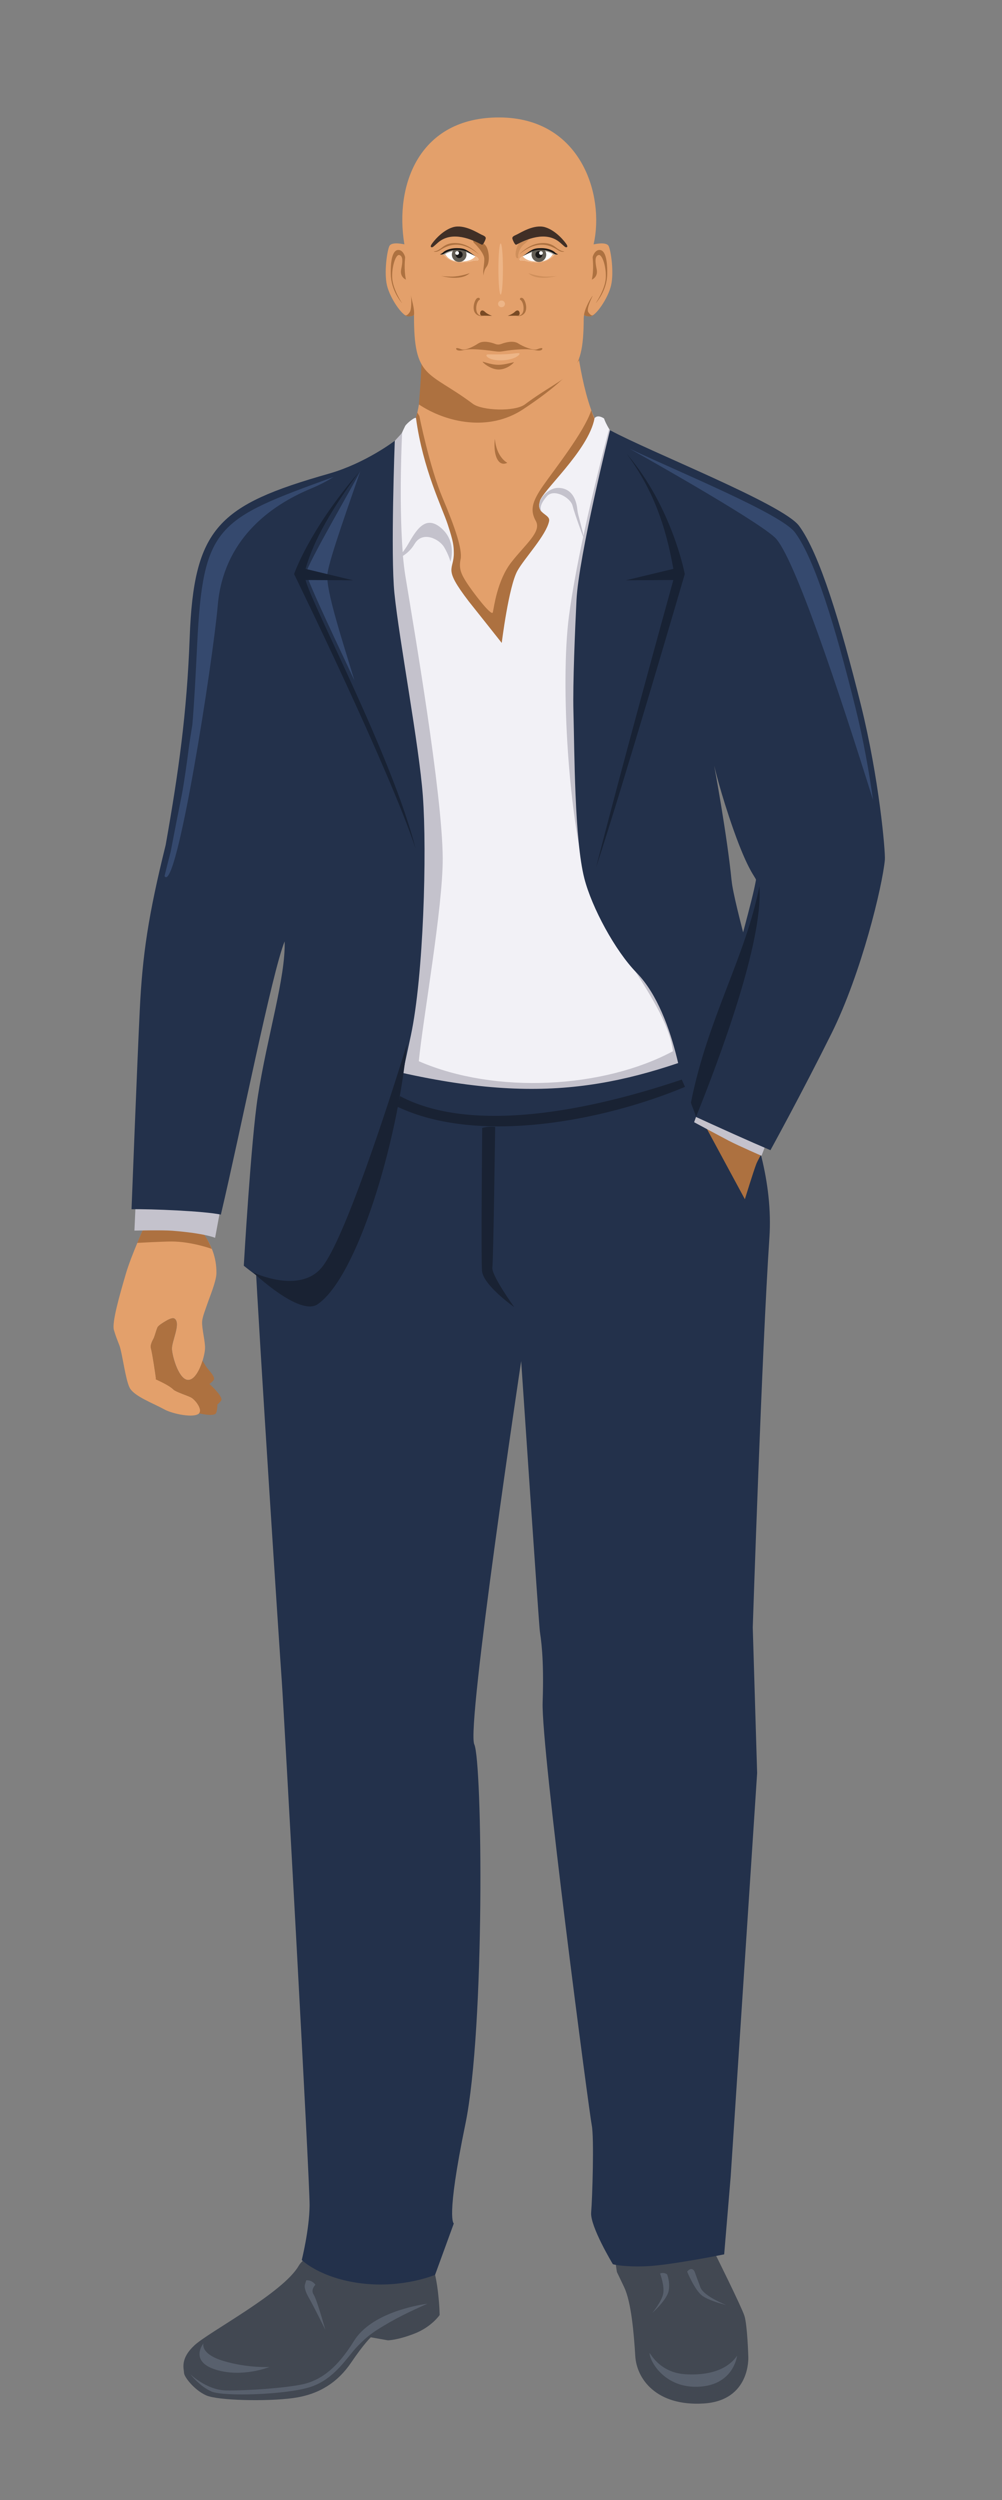 <svg width="85" height="212" viewBox="0 0 85 212" fill="none" xmlns="http://www.w3.org/2000/svg">
<rect x="0" y="0" width="85" height="212" fill="#808080" stroke="none"/>
<g clip-path="url(#clip0)">
<path fill-rule="evenodd" clip-rule="evenodd" d="M36.707 192.133C36.707 192.133 36.996 192.985 37.151 194.337C37.305 195.69 37.292 196.309 37.292 196.309C37.292 196.309 36.613 197.313 35.157 197.882C33.701 198.448 32.905 198.451 32.905 198.451L31.455 198.193C31.455 198.193 30.88 198.725 29.779 200.35C28.675 201.976 27.115 203.043 24.857 203.348C22.599 203.653 18.473 203.555 17.489 203.118C16.504 202.681 15.621 201.568 15.611 201.212C15.602 200.86 15.253 200.008 16.517 198.854C17.781 197.699 24.021 194.429 25.341 192.127C26.662 189.825 35.846 189.721 36.707 192.13V192.133Z" fill="#424852"/>
<path fill-rule="evenodd" clip-rule="evenodd" d="M36.267 195.344C36.267 195.344 34.389 196.149 33.056 196.92C31.723 197.693 31.216 198.033 30.329 198.951C29.442 199.869 28.405 201.728 26.345 202.401C24.288 203.074 18.961 203.231 17.948 202.794C16.935 202.357 16.14 201.316 16.14 201.316C16.14 201.316 17.501 202.665 19.181 202.7C20.86 202.734 24.841 202.467 26.068 202.077C27.294 201.687 28.568 200.857 30.034 198.495C31.499 196.133 35.367 195.467 36.264 195.344H36.267ZM22.87 200.709C22.87 200.709 21.061 200.822 18.998 200.212C16.935 199.605 17.262 198.703 17.262 198.703C17.262 198.703 16.023 200.225 18.297 200.936C20.571 201.646 22.87 200.706 22.87 200.706V200.709ZM26.757 193.74C26.757 193.74 26.326 194.155 26.603 194.564C26.879 194.976 27.6 197.561 27.6 197.561C27.6 197.561 26.603 195.548 26.232 194.904C25.86 194.259 25.807 193.919 25.873 193.699C25.939 193.479 25.98 193.36 25.98 193.36C25.98 193.36 26.436 193.297 26.757 193.737V193.74Z" fill="#58606D"/>
<path fill-rule="evenodd" clip-rule="evenodd" d="M60.649 191.079C60.649 191.079 62.895 195.586 63.149 196.372C63.404 197.159 63.48 199.863 63.48 199.863C63.48 199.863 63.684 203.565 59.684 203.807C55.683 204.049 54.007 201.728 53.891 199.788C53.771 197.85 53.551 195.209 52.944 193.935C52.334 192.661 52.334 192.661 52.334 192.661C52.334 192.661 51.894 190.293 52.372 189.391C52.847 188.488 59.687 190.29 60.649 191.076V191.079Z" fill="#424852"/>
<path fill-rule="evenodd" clip-rule="evenodd" d="M62.527 199.753C62.527 199.753 62.269 202.147 59.445 202.373C56.621 202.6 55.297 200.53 55.127 199.713C54.957 198.895 55.551 201.197 58.209 201.332C60.866 201.467 62.045 200.48 62.527 199.753ZM58.291 192.627C58.291 192.627 58.938 194.206 59.571 194.668C60.203 195.13 61.611 195.457 61.611 195.457C61.611 195.457 59.706 194.722 59.419 193.967C59.133 193.212 58.926 192.63 58.926 192.63C58.926 192.63 58.706 192.124 58.291 192.624V192.627ZM55.995 192.787C55.995 192.787 56.407 193.86 56.249 194.545C56.092 195.228 55.322 196.14 55.322 196.14C55.322 196.14 56.602 195.001 56.727 194.231C56.853 193.46 56.586 192.854 56.586 192.854C56.586 192.854 56.328 192.643 55.995 192.787Z" fill="#58606D"/>
<path fill-rule="evenodd" clip-rule="evenodd" d="M59.196 86.345C59.196 86.345 65.904 95.534 65.269 104.953C64.634 114.372 63.857 138 63.857 138L64.228 150.35L61.983 184.582L61.432 191.161C61.432 191.161 56.794 192.095 54.809 192.17C52.825 192.246 51.991 191.997 51.991 191.997C51.991 191.997 50.048 188.786 50.148 187.61C50.249 186.431 50.409 181.242 50.199 180.213C49.991 179.188 45.9 148.261 46.032 144.355C46.164 140.453 45.871 138.912 45.793 138.305C45.711 137.698 44.211 115.419 44.211 115.419C44.211 115.419 39.544 146.434 40.233 147.912C40.921 149.39 41.157 171.971 39.478 180.116C37.798 188.258 38.497 188.541 38.497 188.541L36.908 192.897C36.908 192.897 34.197 194.054 30.675 193.623C27.153 193.192 25.599 191.639 25.599 191.639C25.599 191.639 26.241 189.085 26.263 187.016C26.285 184.95 24.055 144.563 23.901 142.503C23.747 140.443 21.936 112.683 21.652 106.588C21.369 100.494 27.36 85.958 27.36 85.958C27.36 85.958 51.696 86.395 59.19 86.345H59.196Z" fill="#23314B"/>
<path fill-rule="evenodd" clip-rule="evenodd" d="M40.906 95.645C40.906 95.645 40.799 106.511 40.887 107.747C40.975 108.982 43.62 110.835 43.62 110.835C43.62 110.835 41.679 108.146 41.767 107.482C41.855 106.822 42.006 95.56 42.006 95.56C42.006 95.56 41.478 95.472 40.902 95.648L40.906 95.645Z" fill="#192233"/>
<path d="M16.473 103.799C16.473 103.799 18.395 105.299 18.36 107.96C18.35 108.639 17.803 109.931 17.583 110.579C17.46 110.947 17.168 111.677 17.146 112.057C17.108 112.639 17.429 113.8 17.391 114.381C17.347 115.111 16.791 116.96 15.998 117.011C15.212 117.061 14.646 115.146 14.589 114.422C14.539 113.771 15.379 112.215 14.812 111.815C14.621 111.68 14.187 111.944 13.982 112.067C13.812 112.167 13.432 112.397 13.356 112.567C13.256 112.803 13.139 113.252 13.054 113.447C13.02 113.532 12.721 114.007 12.8 114.3C12.96 114.897 13.237 116.9 13.237 116.9C13.237 116.9 14.265 117.382 14.712 117.825C14.922 118.033 15.967 118.357 16.224 118.504C16.608 118.728 17.184 119.508 16.901 119.835C16.504 120.287 14.621 119.888 13.957 119.52C13.026 119.004 11.381 118.407 11.001 117.68C10.639 116.985 10.375 114.734 10.13 114.089C9.925 113.554 9.84 113.372 9.664 112.784C9.476 112.158 10.136 109.859 10.686 107.978C11.139 106.447 12.296 103.899 12.296 103.899L16.473 103.799Z" fill="#E3A06B"/>
<path d="M17.184 115.388C17.278 115.545 17.413 115.765 17.476 115.866C17.646 116.136 18.19 116.633 18.159 116.941C18.146 117.077 17.769 117.357 17.769 117.357C17.769 117.357 18.797 118.275 18.788 118.681C18.784 118.813 18.442 119.099 18.442 119.099C18.442 119.099 18.445 119.778 18.262 119.898C18.026 120.058 17.36 119.951 16.885 119.847L16.894 119.838C17.177 119.511 16.602 118.731 16.218 118.508C15.963 118.36 14.916 118.036 14.706 117.828C14.347 117.473 13.488 117.099 13.212 116.963L13.221 116.85C13.177 116.529 12.938 114.844 12.793 114.303C12.715 114.01 13.014 113.536 13.048 113.451C13.133 113.256 13.249 112.803 13.35 112.57C13.425 112.4 13.809 112.171 13.976 112.07C14.177 111.947 14.611 111.683 14.806 111.818C15.372 112.218 14.529 113.775 14.583 114.426C14.639 115.146 15.206 117.061 15.992 117.014C16.52 116.982 16.942 116.155 17.177 115.391L17.184 115.388ZM12.29 103.9C12.29 103.9 12.036 104.481 11.941 104.695C11.837 104.931 11.642 105.393 11.642 105.393C11.642 105.393 13.803 105.274 14.551 105.274C16.262 105.277 17.97 105.903 17.97 105.903C17.97 105.903 17.756 105.381 17.486 104.947C17.247 104.569 16.74 103.893 16.74 103.893L14.375 103.654L12.287 103.9H12.29Z" fill="#AD7140"/>
<path d="M11.501 102.177L11.403 104.35C11.403 104.35 13.787 104.296 14.617 104.362C17.413 104.583 18.247 104.963 18.247 104.963L18.762 102.18L11.501 102.177Z" fill="#C4C2CC"/>
<path d="M35.679 28.278C42.06 28.278 42.371 27.784 48.887 27.784C48.733 28.985 49.689 34.989 51.041 36.455L49.482 43.886L47.098 59.117L34.663 48.836L33.575 38.449C34.654 37.612 35.172 36.2 35.49 34.561C35.946 32.206 35.886 29.492 35.682 28.278H35.679Z" fill="#E3A06B"/>
<path d="M35.679 28.278C42.094 28.278 42.434 27.838 48.988 27.838C48.931 28.262 49.063 29.31 49.123 30.546C48.375 31.605 47.286 32.775 44.381 34.703C41.475 36.628 37.864 35.845 35.531 34.294C35.742 31.876 35.867 29.388 35.682 28.281L35.679 28.278ZM50.161 34.791C50.35 35.449 50.633 35.964 50.928 36.282L49.519 43.883L47.972 53.72C47.239 55.305 46.409 56.724 45.513 57.79L34.968 49.123C34.814 48.698 34.666 48.273 34.525 47.846L33.569 38.449C34.622 37.637 35.003 36.609 35.402 34.98L35.572 35.276C35.572 35.276 36.452 39.641 37.534 42.197C38.616 44.754 39.239 46.607 39.072 47.424C38.905 48.239 39.144 48.704 39.575 49.387C40.006 50.069 41.714 52.34 41.808 51.921C41.906 51.503 42.17 49.233 43.368 47.688C44.569 46.144 45.962 45.088 45.456 44.182C44.953 43.279 45.12 42.559 46.057 41.207C46.994 39.855 49.545 36.656 50.158 34.794L50.161 34.791ZM41.978 37.213C41.978 37.213 41.833 38.251 42.17 38.911C42.506 39.572 43.035 39.241 43.035 39.241C43.035 39.241 42.123 38.804 41.978 37.213Z" fill="#AD7140"/>
<path d="M31.065 90.245C43.091 93.279 51.941 93.031 60.866 88.418C59.02 84.59 57.451 81.329 55.608 77.501C49.762 63.362 52.045 44.329 52.721 37.69C51.532 36.48 51.243 35.486 51.243 35.486C51.243 35.486 50.715 35.102 50.435 35.464C49.928 38.238 45.849 41.744 45.786 42.552C45.494 43.622 46.705 43.581 46.579 44.197C46.331 45.395 44.516 47.301 43.903 48.383C43.154 49.704 42.563 54.519 42.563 54.519C42.563 54.519 40.305 51.663 39.777 51.009C37.496 48.034 38.534 48.437 38.497 46.823C38.484 46.304 38.475 45.971 37.975 44.455C37.503 43.024 35.867 39.75 35.292 35.467C35.267 35.278 34.49 35.898 34.367 36.13C33.367 38.115 33.408 39.439 32.333 42.31C29.814 53.386 40.994 77.2 31.065 90.245Z" fill="#F2F1F6"/>
<path d="M51.667 36.386C51.667 36.386 50.504 40.694 49.491 45.427C49.378 44.757 49.016 43.635 48.985 43.279C48.837 41.679 47.969 41.383 47.375 41.37C46.632 41.355 45.881 42.069 45.749 42.704C45.695 42.959 45.783 43.213 45.947 43.43C45.799 43.122 45.802 42.77 46.39 42.084C46.978 41.402 48.384 42.188 48.566 42.867C48.802 43.739 49.309 45.066 49.472 45.522C48.982 47.824 48.529 50.223 48.261 52.271C47.522 57.978 48.224 69.734 49.953 75.2C51.413 79.804 56.573 84.999 57.086 89.138C51.208 92.292 42.031 92.818 35.528 89.987C35.858 86.528 37.578 76.936 37.556 72.775C37.528 67.306 35.128 53.371 34.386 48.833C34.301 48.308 34.235 47.736 34.182 47.135C34.515 46.927 34.883 46.61 35.166 46.129C35.842 44.981 37.264 45.71 37.673 46.393C38.081 47.075 38.21 47.629 38.21 47.629C38.21 47.629 38.783 45.953 37.437 44.786C36.091 43.616 35.314 44.94 34.613 46.154C34.455 46.427 34.301 46.648 34.16 46.824C33.823 42.279 34.113 36.688 34.113 36.688C33.83 37.043 33.647 37.178 33.433 37.464C25.7 50.403 38.648 78.936 30.191 89.997C44.255 93.818 51.485 92.607 61.049 88.852C46.749 59.674 55.526 54.79 52.721 37.694C52.369 37.26 52.016 36.823 51.667 36.389V36.386Z" fill="#C4C2CC"/>
<path d="M64.675 97.692C64.675 97.692 64.234 98.488 64.156 98.701C63.914 99.33 63.187 101.689 63.187 101.689L59.061 94.053L60.275 93.132L64.678 97.692H64.675Z" fill="#AD7140"/>
<path d="M59.36 93.823L58.882 95.16C58.882 95.16 61.064 96.333 61.797 96.717C62.778 97.22 64.599 98.006 64.599 98.006C64.599 98.006 64.92 97.204 64.989 96.918C65.04 96.723 65.341 95.723 65.341 95.723L59.357 93.82L59.36 93.823Z" fill="#C4C2CC"/>
<path d="M33.493 37.373C33.493 37.373 31.024 39.273 27.905 40.163C18.52 42.833 16.435 44.732 16.089 54.104C15.853 60.494 15.149 65.466 14.055 71.649C12.576 77.615 12.086 80.974 11.859 85.591C11.633 90.207 11.158 102.538 11.158 102.538C12.8 102.507 17.325 102.692 18.737 102.994C20.429 95.818 23.074 82.449 24.146 79.826C24.241 82.867 22.672 87.849 21.873 92.968C21.294 96.673 20.681 107.328 20.681 107.328C20.681 107.328 25.48 111.291 26.996 110.246C30.323 107.963 32.414 99.23 34.852 87.811C35.934 82.748 36.226 72.262 35.871 67.489C35.55 63.155 33.87 54.324 33.459 50.308C33.125 47.053 33.49 37.373 33.49 37.373H33.493Z" fill="#23314B"/>
<path d="M51.746 36.48C51.746 36.48 49.092 47.122 48.903 50.905C48.787 53.258 48.582 57.972 48.645 60.324C48.736 63.721 48.73 71.209 49.57 74.486C50.202 76.954 52.19 80.637 53.998 82.48C57.523 86.078 58.231 94.343 58.231 94.343C61.152 95.685 63.678 96.821 65.357 97.531C65.357 97.531 68.03 92.676 70.54 87.628C73.084 82.508 74.855 75.14 75.062 72.919C75.125 72.259 74.578 66.001 73.034 59.79C71.295 52.808 69.521 46.937 67.785 44.59C66.417 42.738 55.124 38.319 51.746 36.477V36.48ZM62.061 74.677C61.678 70.784 60.586 64.935 60.586 64.935C60.586 64.935 61.127 67.265 62.234 70.391C63.47 73.882 64.071 74.344 64.131 74.605C63.945 75.634 63.681 76.621 63.039 79.061C62.904 78.514 62.149 75.656 62.064 74.674L62.061 74.677Z" fill="#23314B"/>
<path d="M30.553 39.974C30.147 40.848 26.011 47.915 25.971 48.6C26.213 49.594 28.911 55.223 30.065 57.698C29.062 54.374 27.622 50.028 27.773 48.682C27.914 47.411 29.792 42.248 30.556 39.971L30.553 39.974Z" fill="#35496E"/>
<path d="M64.42 75.149C63.231 81.203 60.048 86.289 58.614 93.487C58.646 93.701 58.96 94.33 59.039 94.723C61.011 89.82 64.769 79.851 64.42 75.149Z" fill="#182234"/>
<path fill-rule="evenodd" clip-rule="evenodd" d="M57.121 48.238L53.089 49.207L57.121 49.182C56.454 51.572 52.557 65.736 50.56 73.57C52.818 66.749 58.089 48.681 58.089 48.681C58.089 48.681 57.051 43.04 53.164 38.48C55.41 41.546 56.467 44.559 57.121 48.238Z" fill="#182234"/>
<path fill-rule="evenodd" clip-rule="evenodd" d="M25.917 48.239L29.949 49.207L25.917 49.182C26.584 51.572 33.26 64.136 35.261 71.97C33.002 65.149 24.948 48.679 24.948 48.679C24.948 48.679 26.194 44.984 30.452 40.027C28.206 43.094 26.637 45.71 25.92 48.239H25.917Z" fill="#182234"/>
<path d="M28.298 40.442C18.382 44.04 17.221 44.531 16.724 54.679C16.599 57.233 16.489 59.412 16.319 61.447C16.203 62.177 16.089 62.847 16.014 63.431C15.885 64.444 15.611 66.451 15.413 67.444C15.073 69.152 14.762 70.721 14.482 72.206C14.29 72.942 14.117 73.633 13.957 74.291C14.966 75.898 18.061 56.104 18.473 51.324C18.948 45.826 22.813 42.917 26.357 41.439C27.134 41.115 27.773 40.776 28.295 40.442H28.298Z" fill="#35496E"/>
<path fill-rule="evenodd" clip-rule="evenodd" d="M33.937 92.95C39.481 95.89 48.592 94.657 57.834 91.544L58.108 92.163C51.211 95.047 40.594 97.114 33.719 93.849L33.933 92.95H33.937Z" fill="#192233"/>
<path d="M74.062 67.847C73.745 65.573 73.257 62.775 72.562 59.985C70.864 53.17 69.134 47.44 67.442 45.154C66.275 43.578 57.746 40.097 53.397 38.04C53.397 38.04 63.91 43.908 65.719 45.563C67.329 47.034 71.197 58.683 74.065 67.85L74.062 67.847Z" fill="#35496E"/>
<path d="M21.454 107.884C21.454 107.884 25.408 111.642 26.936 110.601C30.263 108.337 33.723 97.019 34.522 88.54C32.842 93.971 29.213 105.129 27.307 107.46C25.401 109.787 21.454 107.887 21.454 107.887V107.884Z" fill="#192233"/>
<path fill-rule="evenodd" clip-rule="evenodd" d="M50.359 20.724C50.359 20.724 51.438 20.46 51.633 20.869C51.828 21.278 52.092 23.086 51.84 24.187C51.589 25.29 50.532 26.831 50.048 26.831C49.567 26.831 49.541 26.677 49.541 26.677C49.523 26.901 49.545 26.668 49.516 26.985C49.513 32.234 48.243 31.514 44.529 34.291C43.679 34.926 40.89 34.826 40.107 34.238C36.336 31.417 35.084 32.203 35.122 26.674C35.122 26.674 35.1 26.828 34.616 26.828C34.135 26.828 33.078 25.284 32.823 24.183C32.572 23.08 32.836 21.274 33.031 20.866C33.226 20.457 34.304 20.721 34.304 20.721C33.459 15.67 35.569 9.928 42.377 9.959C49.299 9.991 51.306 16.563 50.356 20.721L50.359 20.724Z" fill="#E3A06B"/>
<path fill-rule="evenodd" clip-rule="evenodd" d="M50.208 23.711C50.208 23.711 50.752 23.5 50.617 22.84C50.485 22.18 50.444 21.727 50.771 21.626C51.095 21.526 51.466 22.708 51.381 23.655C51.296 24.601 50.532 25.718 50.532 25.718C50.532 25.718 51.494 24.692 51.513 23.214C51.532 21.736 51.246 21.195 50.856 21.195C50.466 21.195 50.274 21.724 50.274 21.824C50.274 21.925 50.397 22.793 50.208 23.708V23.711Z" fill="#AD7140"/>
<path fill-rule="evenodd" clip-rule="evenodd" d="M34.433 23.711C34.433 23.711 33.899 23.5 34.031 22.84C34.163 22.18 34.201 21.727 33.88 21.626C33.562 21.526 33.197 22.708 33.279 23.655C33.364 24.601 34.113 25.718 34.113 25.718C34.113 25.718 33.166 24.692 33.147 23.214C33.128 21.736 33.408 21.195 33.795 21.195C34.179 21.195 34.367 21.724 34.367 21.824C34.367 21.925 34.245 22.793 34.433 23.708V23.711Z" fill="#AD7140"/>
<path fill-rule="evenodd" clip-rule="evenodd" d="M35.122 26.709V26.678C35.122 26.678 35.1 26.832 34.616 26.832C34.534 26.832 34.433 26.788 34.323 26.706C34.386 26.744 34.509 26.832 34.754 26.473C34.996 26.111 34.83 24.681 34.87 25.058C34.908 25.432 35.172 26.096 35.122 26.712V26.709ZM49.541 26.709V26.678C49.541 26.678 49.563 26.832 50.048 26.832C50.13 26.832 50.23 26.788 50.34 26.706C50.277 26.744 50.155 26.832 49.909 26.473C49.667 26.111 50.479 24.778 50.218 25.149C49.956 25.52 49.582 26.288 49.541 26.712V26.709Z" fill="#AD7140"/>
<path fill-rule="evenodd" clip-rule="evenodd" d="M43.072 26.787C43.072 26.787 43.491 26.627 43.664 26.451C44.066 26.048 44.205 26.724 43.962 26.759C43.811 26.781 43.384 26.762 43.072 26.787ZM41.739 26.787C41.739 26.787 41.321 26.627 41.148 26.451C40.745 26.048 40.607 26.724 40.849 26.759C41 26.781 41.428 26.762 41.739 26.787Z" fill="#784A24"/>
<path fill-rule="evenodd" clip-rule="evenodd" d="M44.139 25.426C44.179 25.426 44.415 25.652 44.415 26.143C44.415 26.634 44.139 26.781 43.918 26.772C43.701 26.766 43.686 26.75 43.686 26.75C43.686 26.75 44.145 26.954 44.478 26.58C44.812 26.206 44.55 25.391 44.334 25.281C44.117 25.171 44.063 25.395 44.135 25.423L44.139 25.426ZM40.676 25.426C40.635 25.426 40.399 25.652 40.399 26.143C40.399 26.634 40.676 26.781 40.896 26.772C41.113 26.766 41.129 26.75 41.129 26.75C41.129 26.75 40.67 26.954 40.336 26.58C40.003 26.206 40.264 25.391 40.481 25.281C40.698 25.171 40.751 25.395 40.679 25.423L40.676 25.426Z" fill="#AD7140"/>
<path d="M42.472 24.983C42.578 24.983 42.663 24.011 42.663 22.813C42.663 21.614 42.578 20.643 42.472 20.643C42.366 20.643 42.28 21.614 42.28 22.813C42.28 24.011 42.366 24.983 42.472 24.983Z" fill="#EDB587"/>
<path d="M42.544 26.051C42.706 26.051 42.837 25.925 42.837 25.768C42.837 25.612 42.706 25.485 42.544 25.485C42.383 25.485 42.252 25.612 42.252 25.768C42.252 25.925 42.383 26.051 42.544 26.051Z" fill="#EDB587"/>
<path fill-rule="evenodd" clip-rule="evenodd" d="M40.185 20.57C40.185 20.57 41.085 21.416 41.085 21.96C41.085 22.501 40.953 22.884 41.006 23.243C41.06 23.601 40.94 23.057 41.258 22.648C41.575 22.24 41.497 21.365 41.27 20.928C41.044 20.491 39.921 20.016 40.185 20.57Z" fill="#AD7140"/>
<path fill-rule="evenodd" clip-rule="evenodd" d="M42.525 29.165C42.868 29.033 43.538 28.847 43.966 29.124C44.393 29.401 45.242 29.747 45.573 29.615C45.9 29.483 46.041 29.483 46.003 29.596C45.969 29.709 45.768 29.784 45.368 29.684C44.969 29.583 44.132 29.605 43.409 29.681C42.818 29.744 42.607 29.816 42.355 29.816C42.082 29.819 41.77 29.747 41.126 29.681C40.402 29.605 39.733 29.583 39.333 29.684C38.934 29.784 38.733 29.706 38.698 29.596C38.663 29.483 38.802 29.483 39.129 29.615C39.456 29.747 40.141 29.404 40.569 29.124C40.997 28.847 41.67 29.033 42.009 29.165C42.185 29.231 42.346 29.231 42.519 29.165H42.525Z" fill="#AD7140"/>
<path fill-rule="evenodd" clip-rule="evenodd" d="M41.456 30.049C41.456 30.049 42.264 30.068 42.937 30.036C43.613 30.002 44.167 29.851 44.063 30.039C43.959 30.228 43.387 30.58 42.355 30.555C41.324 30.53 41.019 30.02 41.456 30.052V30.049Z" fill="#EDB587"/>
<path fill-rule="evenodd" clip-rule="evenodd" d="M40.959 30.671C42.151 31.045 42.469 30.982 43.588 30.712C43.651 30.706 43.075 31.325 42.311 31.335C41.582 31.341 40.84 30.662 40.959 30.671Z" fill="#AD7140"/>
<path fill-rule="evenodd" clip-rule="evenodd" d="M44.063 20.552C44.063 20.552 43.758 20.995 43.739 21.504C43.72 22.014 44.016 21.942 43.965 21.781C43.912 21.624 44.066 21.014 44.469 20.703C44.871 20.391 44.893 20.218 44.812 20.187C44.733 20.152 44.091 20.413 44.063 20.552Z" fill="#CF8F5B"/>
<path fill-rule="evenodd" clip-rule="evenodd" d="M44.038 21.589C44.038 21.589 44.78 20.749 45.752 20.63C46.724 20.51 47.06 20.928 47.318 21.098C47.576 21.271 47.721 21.309 47.834 21.315C47.947 21.321 47.695 21.441 47.371 21.236C47.047 21.032 46.573 20.727 45.878 20.752C45.179 20.78 44.532 21.152 44.038 21.586V21.589Z" fill="#AD7140"/>
<path fill-rule="evenodd" clip-rule="evenodd" d="M44.393 22.086C44.242 22.12 44.101 22.105 44.082 22.007C44.063 21.906 44.236 21.777 44.321 21.74C44.846 21.498 45.06 21.001 46.145 21.108C46.73 21.164 47.101 21.545 47.101 21.545C47.101 21.545 46.607 22.189 45.742 22.24C44.874 22.29 44.51 22.061 44.39 22.089L44.393 22.086Z" fill="white"/>
<path fill-rule="evenodd" clip-rule="evenodd" d="M44.393 22.086C44.242 22.121 44.101 22.105 44.082 22.008C44.063 21.907 44.236 21.778 44.321 21.74L44.346 21.728C44.44 21.866 44.783 22.221 45.736 22.174C46.636 22.13 46.852 21.633 46.963 21.426C47.054 21.492 47.104 21.545 47.104 21.545C47.104 21.545 46.61 22.19 45.745 22.24C44.877 22.291 44.513 22.061 44.393 22.089V22.086Z" fill="#EDB587"/>
<path fill-rule="evenodd" clip-rule="evenodd" d="M44.384 21.705C44.865 21.453 45.104 21.001 46.148 21.101C46.733 21.158 47.104 21.538 47.104 21.538C47.104 21.538 47.073 21.576 47.016 21.636C46.799 21.497 46.62 21.337 45.972 21.29C45.324 21.243 44.566 21.608 44.384 21.702V21.705Z" fill="#ADA89F"/>
<path fill-rule="evenodd" clip-rule="evenodd" d="M45.239 21.192C45.453 21.114 45.72 21.07 46.098 21.101C46.242 21.214 46.337 21.393 46.337 21.592C46.337 21.934 46.057 22.214 45.714 22.214C45.371 22.214 45.091 21.934 45.091 21.592C45.091 21.441 45.145 21.299 45.236 21.192H45.239Z" fill="#625D54"/>
<path d="M45.714 21.888C45.877 21.888 46.01 21.756 46.01 21.593C46.01 21.429 45.877 21.297 45.714 21.297C45.551 21.297 45.419 21.429 45.419 21.593C45.419 21.756 45.551 21.888 45.714 21.888Z" fill="#191716"/>
<path d="M45.89 21.614C45.977 21.614 46.047 21.544 46.047 21.457C46.047 21.37 45.977 21.3 45.89 21.3C45.803 21.3 45.733 21.37 45.733 21.457C45.733 21.544 45.803 21.614 45.89 21.614Z" fill="white"/>
<path fill-rule="evenodd" clip-rule="evenodd" d="M44.337 21.731C44.337 21.731 44.554 21.614 44.843 21.454C45.135 21.291 45.532 21.14 46.051 21.19C46.569 21.24 46.919 21.46 47.016 21.523C47.117 21.586 47.224 21.586 47.277 21.577C47.331 21.567 47.34 21.564 47.34 21.564C47.34 21.564 47.173 21.501 47.073 21.397C46.969 21.294 46.582 21.039 45.9 21.042C45.214 21.045 45.098 21.177 44.337 21.731Z" fill="#191716"/>
<path fill-rule="evenodd" clip-rule="evenodd" d="M44.815 23.161C44.815 23.161 45.623 23.454 46.337 23.454C47.051 23.454 47.277 23.388 47.277 23.388C47.277 23.388 45.61 23.891 44.818 23.161H44.815Z" fill="#CF8F5B"/>
<path fill-rule="evenodd" clip-rule="evenodd" d="M43.497 20.337C43.497 20.337 43.679 20.812 43.802 20.746C44.569 20.34 46.318 19.51 47.532 20.589C47.818 20.843 47.824 20.847 47.922 20.928C48.019 21.007 48.221 20.985 48.076 20.746C47.931 20.507 47.176 19.545 46.236 19.265C45.296 18.988 44.132 19.755 43.843 19.887C43.55 20.02 43.381 20.086 43.5 20.337H43.497Z" fill="#402F26"/>
<path fill-rule="evenodd" clip-rule="evenodd" d="M40.629 21.589C40.629 21.589 39.887 20.749 38.915 20.63C37.943 20.51 37.607 20.928 37.349 21.098C37.091 21.271 36.946 21.309 36.833 21.315C36.72 21.321 36.971 21.441 37.295 21.236C37.619 21.032 38.094 20.727 38.789 20.752C39.487 20.78 40.135 21.152 40.629 21.586V21.589Z" fill="#AD7140"/>
<path fill-rule="evenodd" clip-rule="evenodd" d="M40.273 22.086C40.424 22.12 40.566 22.105 40.585 22.007C40.604 21.906 40.431 21.777 40.346 21.74C39.821 21.498 39.607 21.001 38.522 21.108C37.937 21.164 37.566 21.545 37.566 21.545C37.566 21.545 38.059 22.189 38.924 22.24C39.792 22.29 40.157 22.061 40.277 22.089L40.273 22.086Z" fill="white"/>
<path fill-rule="evenodd" clip-rule="evenodd" d="M40.273 22.086C40.424 22.121 40.566 22.105 40.585 22.008C40.604 21.907 40.431 21.778 40.346 21.74L40.321 21.728C40.226 21.866 39.883 22.221 38.931 22.174C38.031 22.13 37.814 21.633 37.704 21.426C37.613 21.492 37.563 21.545 37.563 21.545C37.563 21.545 38.056 22.19 38.921 22.24C39.789 22.291 40.154 22.061 40.273 22.089V22.086Z" fill="#EDB587"/>
<path fill-rule="evenodd" clip-rule="evenodd" d="M40.283 21.705C39.802 21.453 39.563 21.001 38.519 21.101C37.934 21.158 37.563 21.538 37.563 21.538C37.563 21.538 37.594 21.576 37.651 21.636C37.868 21.497 38.047 21.337 38.695 21.29C39.343 21.243 40.1 21.608 40.283 21.702V21.705Z" fill="#ADA89F"/>
<path fill-rule="evenodd" clip-rule="evenodd" d="M39.428 21.192C39.214 21.114 38.946 21.07 38.569 21.101C38.424 21.214 38.33 21.393 38.33 21.592C38.33 21.934 38.61 22.214 38.953 22.214C39.295 22.214 39.575 21.934 39.575 21.592C39.575 21.441 39.522 21.299 39.431 21.192H39.428Z" fill="#625D54"/>
<path d="M38.953 21.888C39.116 21.888 39.248 21.756 39.248 21.593C39.248 21.429 39.116 21.297 38.953 21.297C38.789 21.297 38.657 21.429 38.657 21.593C38.657 21.756 38.789 21.888 38.953 21.888Z" fill="#191716"/>
<path d="M38.776 21.614C38.863 21.614 38.934 21.544 38.934 21.457C38.934 21.37 38.863 21.3 38.776 21.3C38.69 21.3 38.619 21.37 38.619 21.457C38.619 21.544 38.69 21.614 38.776 21.614Z" fill="white"/>
<path fill-rule="evenodd" clip-rule="evenodd" d="M40.33 21.731C40.33 21.731 40.113 21.614 39.824 21.454C39.531 21.291 39.135 21.14 38.616 21.19C38.097 21.24 37.748 21.46 37.651 21.523C37.55 21.586 37.443 21.586 37.39 21.577C37.336 21.567 37.327 21.564 37.327 21.564C37.327 21.564 37.493 21.501 37.594 21.397C37.698 21.294 38.085 21.039 38.767 21.042C39.453 21.045 39.569 21.177 40.33 21.731Z" fill="#191716"/>
<path fill-rule="evenodd" clip-rule="evenodd" d="M39.852 23.161C39.852 23.161 39.044 23.454 38.33 23.454C37.616 23.454 37.39 23.388 37.39 23.388C37.39 23.388 39.056 23.891 39.849 23.161H39.852Z" fill="#AD7140"/>
<path fill-rule="evenodd" clip-rule="evenodd" d="M41.17 20.337C41.17 20.337 40.987 20.812 40.865 20.746C40.097 20.34 38.349 19.51 37.135 20.589C36.849 20.843 36.842 20.847 36.745 20.928C36.647 21.007 36.446 20.985 36.591 20.746C36.735 20.507 37.49 19.545 38.431 19.265C39.371 18.988 40.535 19.755 40.824 19.887C41.116 20.02 41.286 20.086 41.167 20.337H41.17Z" fill="#402F26"/>
</g>
<defs>
<clipPath id="clip0">
<rect width="84.667" height="211.667" fill="white"/>
</clipPath>
</defs>
</svg>
